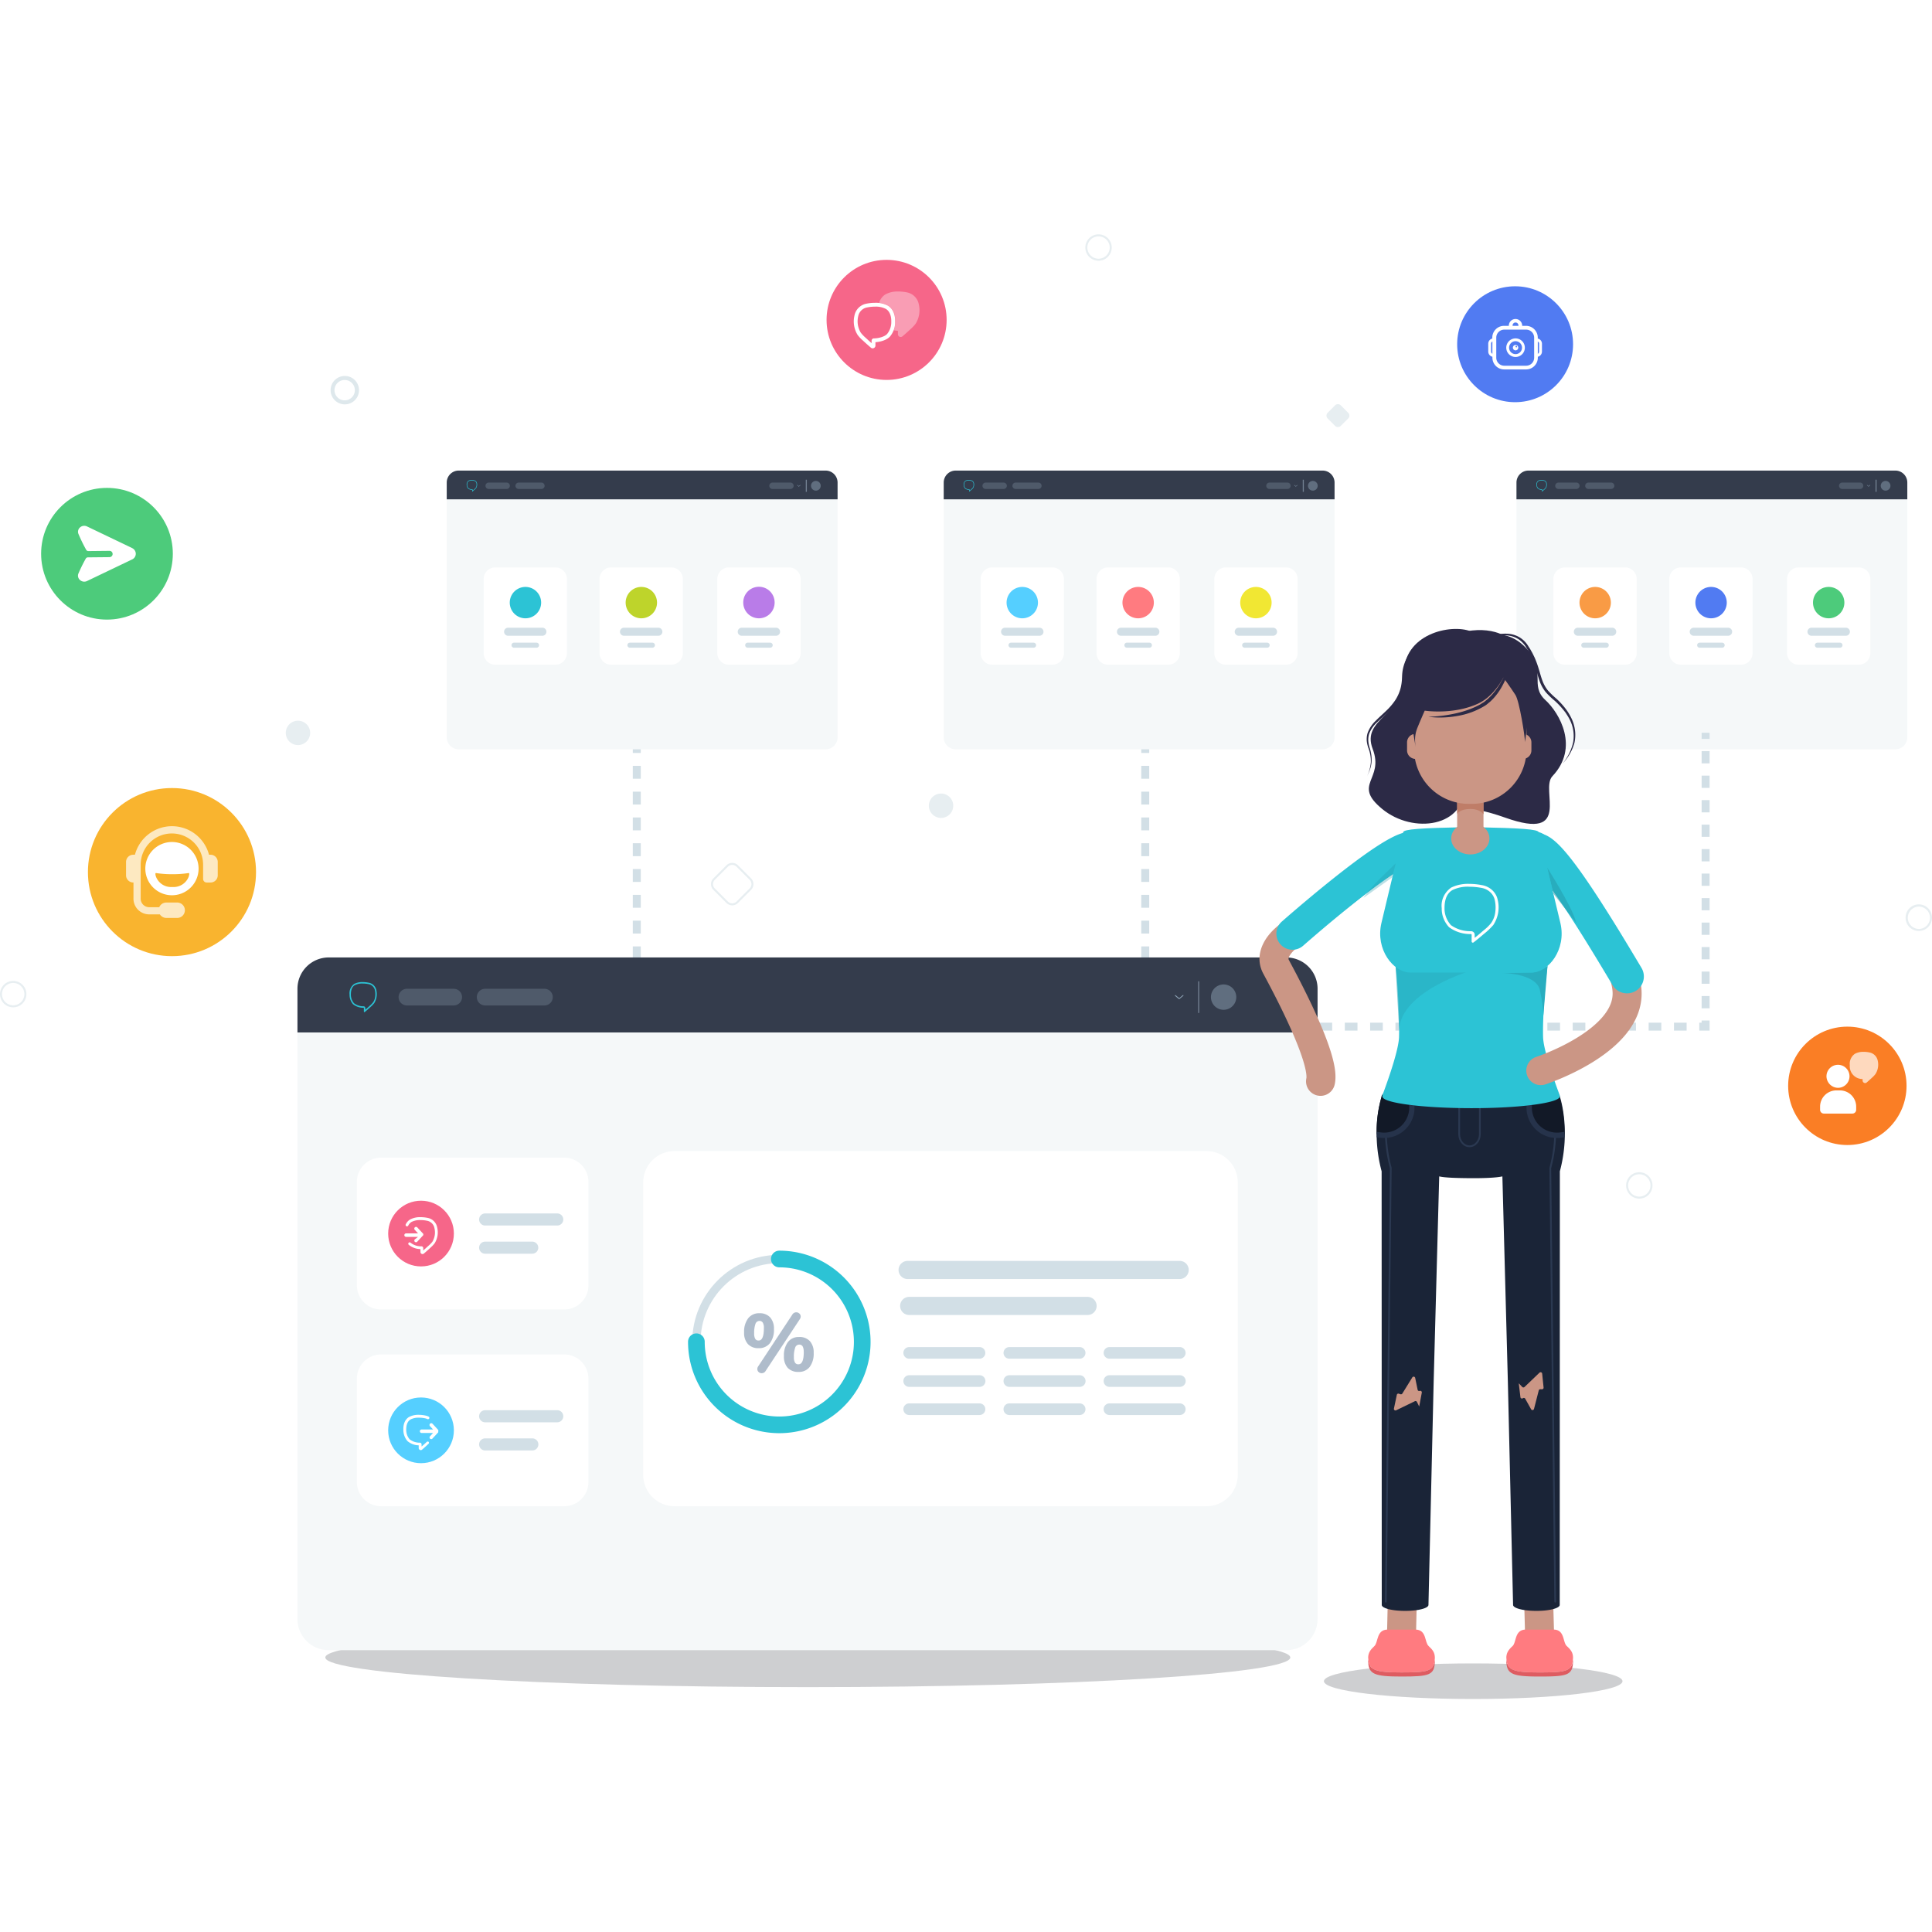 <svg width="1080" height="1080" fill="none" xmlns="http://www.w3.org/2000/svg"><g filter="url(#organizations__a)"><path d="M1059.52 262.803H854.397c-3.69 0-6.681 2.978-6.681 6.653v133.741c0 3.674 2.991 6.653 6.681 6.653h205.123c3.69 0 6.68-2.979 6.68-6.653V269.456c0-3.675-2.99-6.653-6.68-6.653Z" fill="#F5F8F9"/></g><path fill-rule="evenodd" clip-rule="evenodd" d="M1066.2 279.117H847.716v-9.36a6.703 6.703 0 0 1 6.699-6.703H1059.5c1.78 0 3.48.706 4.74 1.963a6.691 6.691 0 0 1 1.96 4.74v9.36Z" fill="#343C4C"/><path d="M861.708 268.644c.4.001.798.041 1.19.118a1.707 1.707 0 0 1 1.421 1.369c.087.436.101.883.041 1.323a2.68 2.68 0 0 1-.441 1.195 4.86 4.86 0 0 1-.749.775l-.169.154c-.247.236-.513.461-.749.666v-.348a.38.38 0 0 0-.38-.38 3.235 3.235 0 0 1-2.051-.662 2.824 2.824 0 0 1-.662-1.872c0-.543.077-1.538.831-1.984a3.384 3.384 0 0 1 1.718-.354Zm0-.313a3.714 3.714 0 0 0-1.857.4 2.469 2.469 0 0 0-.979 2.262 3.073 3.073 0 0 0 .749 2.082 3.49 3.49 0 0 0 2.251.754.067.067 0 0 1 .067.067v.748a.129.129 0 0 0 .128.129.12.12 0 0 0 .072-.031 26.6 26.6 0 0 0 1.062-.928c.351-.296.674-.624.964-.98a3.707 3.707 0 0 0 .446-2.759 2.01 2.01 0 0 0-1.662-1.616 6.086 6.086 0 0 0-1.241-.128Z" fill="#2CC3D5"/><path opacity=".5" fill-rule="evenodd" clip-rule="evenodd" d="M1054.06 274.268a2.722 2.722 0 0 0 2.51-1.674c.2-.496.26-1.042.15-1.568a2.67 2.67 0 0 0-.74-1.389 2.722 2.722 0 0 0-2.96-.588 2.68 2.68 0 0 0-1.21.999 2.7 2.7 0 0 0-.46 1.507 2.704 2.704 0 0 0 2.71 2.713Z" fill="#8CA0B3"/><path fill-rule="evenodd" clip-rule="evenodd" d="M1048.43 274.945v-6.78h.59v6.78h-.59Z" fill="#738192"/><path d="M1044.57 271.986a.178.178 0 0 1-.12-.041l-.77-.651a.183.183 0 0 1-.03-.027c0-.011-.01-.023 0-.035-.01-.01-.01-.022-.01-.033 0-.012 0-.023.01-.034.01-.019.03-.032.06-.036a.088.088 0 0 1 .06 0l.78.652.77-.652h.07a.087.087 0 0 1 .04 0h.03v.113c-.01.011-.01.02-.02.026l-.77.651a.236.236 0 0 1-.13.041l.03.026Z" fill="#8CA0B3"/><path opacity=".3" fill-rule="evenodd" clip-rule="evenodd" d="M869.378 271.555c0-.984.798-1.782 1.782-1.782h10.058a1.781 1.781 0 0 1 0 3.564H871.16a1.782 1.782 0 0 1-1.782-1.782Zm158.652 0c0-.984.79-1.782 1.78-1.782h10.06a1.783 1.783 0 0 1 0 3.564h-10.06c-.99 0-1.78-.798-1.78-1.782Zm-141.896 0c0-.984.797-1.782 1.781-1.782h12.735a1.782 1.782 0 0 1 0 3.564h-12.735a1.781 1.781 0 0 1-1.781-1.782Z" fill="#8CA0B3"/><path d="M998.979 323.682v41.403a6.494 6.494 0 0 0 6.491 6.492h33.57c3.59 0 6.5-2.906 6.5-6.492v-41.403a6.496 6.496 0 0 0-6.5-6.493h-33.57a6.495 6.495 0 0 0-6.491 6.493Z" fill="#fff"/><path d="M1022.24 345.635c4.85 0 8.77-3.926 8.77-8.768a8.765 8.765 0 0 0-8.77-8.768c-4.84 0-8.76 3.926-8.76 8.768 0 4.842 3.92 8.768 8.76 8.768Z" fill="#4DCB7B"/><path fill-rule="evenodd" clip-rule="evenodd" d="M1010.39 353.144a2.254 2.254 0 0 1 2.26-2.251h19.2c1.25 0 2.26 1.008 2.26 2.251a2.255 2.255 0 0 1-2.26 2.252h-19.2a2.255 2.255 0 0 1-2.26-2.252Zm4.15 7.523c0-.777.63-1.407 1.41-1.407h12.58a1.408 1.408 0 1 1 0 2.815h-12.58c-.78 0-1.41-.63-1.41-1.408Z" fill="#D2DFE6"/><path d="M933.143 323.682v41.403a6.492 6.492 0 0 0 6.492 6.492h33.573a6.492 6.492 0 0 0 6.492-6.492v-41.403a6.493 6.493 0 0 0-6.492-6.493h-33.573a6.493 6.493 0 0 0-6.492 6.493Z" fill="#fff"/><path d="M956.408 345.635a8.769 8.769 0 1 0-.001-17.537 8.769 8.769 0 0 0 .001 17.537Z" fill="#517BF2"/><path fill-rule="evenodd" clip-rule="evenodd" d="M944.559 353.144a2.251 2.251 0 0 1 2.251-2.251h19.209a2.251 2.251 0 1 1 0 4.503H946.81a2.251 2.251 0 0 1-2.251-2.252Zm4.15 7.523c0-.777.63-1.407 1.407-1.407h12.583a1.407 1.407 0 0 1 0 2.815h-12.583c-.777 0-1.407-.63-1.407-1.408Z" fill="#D2DFE6"/><path d="M868.361 323.682v41.403a6.492 6.492 0 0 0 6.492 6.492h33.573a6.492 6.492 0 0 0 6.492-6.492v-41.403a6.493 6.493 0 0 0-6.492-6.493h-33.573a6.493 6.493 0 0 0-6.492 6.493Z" fill="#fff"/><path d="M891.626 345.635a8.769 8.769 0 1 0-.001-17.537 8.769 8.769 0 0 0 .001 17.537Z" fill="#F99B45"/><path fill-rule="evenodd" clip-rule="evenodd" d="M879.777 353.144a2.251 2.251 0 0 1 2.251-2.251h19.209a2.251 2.251 0 1 1 0 4.503h-19.209a2.251 2.251 0 0 1-2.251-2.252Zm4.15 7.523c0-.777.63-1.407 1.407-1.407h12.583a1.407 1.407 0 0 1 0 2.815h-12.583c-.777 0-1.407-.63-1.407-1.408Zm71.747 48.955v3.422h-4.455v-3.422h4.455Zm0 10.267v6.845h-4.455v-6.845h4.455Zm0 13.69v6.845h-4.455v-6.845h4.455Zm0 13.689v6.845h-4.455v-6.845h4.455Zm0 13.69v6.845h-4.455v-6.845h4.455Zm0 13.69v6.844h-4.455v-6.844h4.455Zm0 13.689v6.845h-4.455v-6.845h4.455Zm0 13.69v6.844h-4.455v-6.844h4.455Zm0 13.689v6.845h-4.455v-6.845h4.455Zm0 13.69v6.845h-4.455v-6.845h4.455Zm0 13.689v6.845h-4.455v-6.845h4.455Zm0 13.69v6.845h-4.455v-6.845h4.455Zm0 13.69v5.649h-5.766v-4.454h1.311v-1.195h4.455Zm-225.143 5.649h-3.538v-4.454h3.538v4.454Zm14.154 0h-7.077v-4.454h7.077v4.454Zm14.153 0h-7.077v-4.454h7.077v4.454Zm14.153 0h-7.076v-4.454h7.076v4.454Zm14.154 0h-7.077v-4.454h7.077v4.454Zm14.153 0h-7.077v-4.454h7.077v4.454Zm14.153 0h-7.076v-4.454h7.076v4.454Zm14.154 0h-7.077v-4.454h7.077v4.454Zm14.153 0h-7.077v-4.454h7.077v4.454Zm14.154 0h-7.077v-4.454h7.077v4.454Zm14.153 0h-7.077v-4.454h7.077v4.454Zm14.153 0h-7.076v-4.454h7.076v4.454Zm14.154 0h-7.077v-4.454h7.077v4.454Zm14.153 0h-7.077v-4.454h7.077v4.454Zm14.153 0h-7.076v-4.454h7.076v4.454Zm14.154 0h-7.077v-4.454h7.077v4.454ZM637.97 406.481v-3.606h4.455v3.606h-4.455Zm0 14.422v-7.211h4.455v7.211h-4.455Zm0 14.421v-7.211h4.455v7.211h-4.455Zm0 14.422v-7.211h4.455v7.211h-4.455Zm0 14.422v-7.211h4.455v7.211h-4.455Zm0 14.422v-7.211h4.455v7.211h-4.455Zm0 14.421V485.8h4.455v7.211h-4.455Zm0 14.422v-7.211h4.455v7.211h-4.455Zm0 14.422v-7.211h4.455v7.211h-4.455Zm0 14.422v-7.211h4.455v7.211h-4.455Zm0 14.421v-7.211h4.455v7.211h-4.455Zm0 10.817v-3.606h4.455v3.606h-4.455ZM353.74 406.481v-3.606h4.454v3.606h-4.454Zm0 14.422v-7.211h4.454v7.211h-4.454Zm0 14.421v-7.211h4.454v7.211h-4.454Zm0 14.422v-7.211h4.454v7.211h-4.454Zm0 14.422v-7.211h4.454v7.211h-4.454Zm0 14.422v-7.211h4.454v7.211h-4.454Zm0 14.421V485.8h4.454v7.211h-4.454Zm0 14.422v-7.211h4.454v7.211h-4.454Zm0 14.422v-7.211h4.454v7.211h-4.454Zm0 14.422v-7.211h4.454v7.211h-4.454Zm0 14.421v-7.211h4.454v7.211h-4.454Zm0 10.817v-3.606h4.454v3.606h-4.454Z" fill="#D2DFE6"/><path d="M846.96 224.826c17.891 0 32.394-14.503 32.394-32.394s-14.503-32.395-32.394-32.395-32.395 14.504-32.395 32.395c0 17.891 14.504 32.394 32.395 32.394Z" fill="#517BF2"/><path d="M59.8 346.359c20.33 0 36.812-16.481 36.812-36.812 0-20.331-16.482-36.812-36.812-36.812-20.331 0-36.812 16.481-36.812 36.812 0 20.331 16.48 36.812 36.812 36.812Z" fill="#4DCB7B"/><path d="M166.567 416.502a6.813 6.813 0 1 0 .001-13.627 6.813 6.813 0 0 0-.001 13.627Zm359.486 40.721a6.813 6.813 0 1 0-.001-13.627 6.813 6.813 0 0 0 .001 13.627Z" fill="#E7EEF1"/><path fill-rule="evenodd" clip-rule="evenodd" d="M192.75 212.418a5.688 5.688 0 1 0 .001 11.375 5.688 5.688 0 0 0-.001-11.375Zm-7.939 5.688a7.94 7.94 0 1 1 7.939 7.94 7.94 7.94 0 0 1-7.939-7.94Z" fill="#DEE8EC"/><path fill-rule="evenodd" clip-rule="evenodd" d="M916.38 656.41a6.251 6.251 0 1 0 0 12.503 6.251 6.251 0 0 0 0-12.503Zm-7.377 6.251a7.377 7.377 0 1 1 14.755 0 7.377 7.377 0 0 1-14.755 0ZM614.087 132.126a6.25 6.25 0 0 0-6.25 6.25 6.25 6.25 0 1 0 6.25-6.25Zm-7.376 6.25a7.376 7.376 0 1 1 14.752 0 7.376 7.376 0 0 1-14.752 0Zm465.909 368.417a6.252 6.252 0 0 0 0 12.502c3.46 0 6.25-2.799 6.25-6.251a6.245 6.245 0 0 0-6.25-6.251Zm-7.37 6.251a7.376 7.376 0 1 1 14.75 0c0 4.074-3.3 7.376-7.38 7.376a7.373 7.373 0 0 1-7.37-7.376Zm-653.518-28.55a3.413 3.413 0 0 0-4.827 0l-7.326 7.326a3.412 3.412 0 0 0 0 4.826l7.326 7.326a3.413 3.413 0 0 0 4.827 0l7.326-7.326a3.412 3.412 0 0 0 0-4.826l-7.326-7.326Zm-5.623-.797a4.54 4.54 0 0 1 6.419 0l7.326 7.327a4.539 4.539 0 0 1 0 6.418l-7.326 7.327a4.54 4.54 0 0 1-6.419 0l-7.326-7.327a4.537 4.537 0 0 1 0-6.418l7.326-7.327Z" fill="#E7EEF1"/><path d="m753.657 230.745-4.155-4.156a2.25 2.25 0 0 0-3.181 0l-4.155 4.156a2.249 2.249 0 0 0 0 3.18l4.155 4.155a2.248 2.248 0 0 0 3.181 0l4.155-4.155a2.249 2.249 0 0 0 0-3.18Z" fill="#E7EEF1"/><path d="M495.613 212.385c18.534 0 33.559-15.025 33.559-33.559s-15.025-33.559-33.559-33.559-33.559 15.025-33.559 33.559 15.025 33.559 33.559 33.559Z" fill="#F66689"/><path d="M487.83 194.715h-.155a1.637 1.637 0 0 1-.825-.347c-1.076-.933-2.475-2.14-3.838-3.407l-.598-.55a19.947 19.947 0 0 1-3.001-3.18 14.347 14.347 0 0 1-1.769-10.82 8.367 8.367 0 0 1 6.791-6.671 23.951 23.951 0 0 1 4.71-.467 14.356 14.356 0 0 1 7.233 1.614c2.714 1.674 4.137 4.914 4.005 9.122a12.443 12.443 0 0 1-2.989 8.238c-1.841 1.901-5.272 2.869-8.01 3.036v1.877a1.552 1.552 0 0 1-1.554 1.555Zm-2.905-22.895a6.182 6.182 0 0 0-5.177 4.961 12.194 12.194 0 0 0 1.423 9.17 19.185 19.185 0 0 0 2.69 2.834l.61.55c.944.884 1.912 1.733 2.761 2.486v-1.362a1.298 1.298 0 0 1 1.315-1.304c2.391 0 5.799-.848 7.293-2.391a10.349 10.349 0 0 0 2.391-6.826c.06-1.973-.239-5.536-2.989-7.233a12.141 12.141 0 0 0-6.097-1.292 22.238 22.238 0 0 0-4.268.419l.048-.012Z" fill="#fff"/><g opacity=".6" fill="#fff"><path opacity=".6" d="M497.778 183.094v.084c.283-1.058.44-2.146.466-3.24a13.532 13.532 0 0 1-.466 3.156Zm-5.776-11.477.922.179a11.721 11.721 0 0 0-.958-.179h.036Zm5.406 3.599Zm.835 4.327Zm-3.753-7.257c-.18-.072-.347-.143-.539-.203.144.06.312.131.539.203Z"/><path opacity=".6" d="M513.618 170.098a8.372 8.372 0 0 0-6.791-6.683 23.867 23.867 0 0 0-4.71-.466 14.347 14.347 0 0 0-7.173 1.614 8.189 8.189 0 0 0-3.503 4.782c1.764.125 3.479.639 5.021 1.507 2.714 1.673 4.137 4.913 4.005 9.122a15.834 15.834 0 0 1-.825 4.65c.757.156 1.524.26 2.296.311v1.889a1.554 1.554 0 0 0 1.542 1.554h.143c.315-.037.613-.161.861-.358 1.064-.921 2.463-2.128 3.826-3.396l.586-.55a20.397 20.397 0 0 0 3.001-3.18 14.345 14.345 0 0 0 1.721-10.796Zm-19.917 1.901-.682-.203.682.203Zm1.542.694-.611-.323.611.323Z"/></g><path d="M74.029 306.441 48.595 294.26a3.53 3.53 0 0 0-3.882.589 3.198 3.198 0 0 0-.923 3.467 87.244 87.244 0 0 0 4.364 8.982 1.335 1.335 0 0 0 1.258.75l11.78-.121a1.713 1.713 0 0 1 1.606 1.017 1.772 1.772 0 0 1-.116 1.685 1.776 1.776 0 0 1-1.477.819l-12.047.12a1.34 1.34 0 0 0-1.232.736 89.352 89.352 0 0 0-4.136 8.407 3.185 3.185 0 0 0 .91 3.507 3.534 3.534 0 0 0 3.895.602l25.354-12.141a3.462 3.462 0 0 0 1.953-3.119 3.467 3.467 0 0 0-1.953-3.119h.08Z" fill="#fff"/><path d="M96.135 534.496c25.949 0 46.986-21.037 46.986-46.986 0-25.949-21.037-46.985-46.986-46.985-25.95 0-46.985 21.036-46.985 46.985 0 25.949 21.036 46.986 46.985 46.986Z" fill="#F9B42F"/><path opacity=".7" d="M117.741 477.805h-.897a21.415 21.415 0 0 0-33.778-11.501 21.415 21.415 0 0 0-7.638 11.501h-.95a4.016 4.016 0 0 0-4.017 4.016v7.482a4.017 4.017 0 0 0 4.016 4.016h.134v8.782a8.785 8.785 0 0 0 5.537 8.419 8.778 8.778 0 0 0 3.499.616h5.716a4.31 4.31 0 0 0 3.614 1.995h5.836a4.31 4.31 0 1 0 0-8.608h-5.782a4.301 4.301 0 0 0-4.016 2.611H83.66a4.797 4.797 0 0 1-4.708-3.07 4.796 4.796 0 0 1-.312-1.963V483.36a17.447 17.447 0 0 1 29.787-12.338 17.445 17.445 0 0 1 5.111 12.338v7.965a2.01 2.01 0 0 0 2.008 2.008h2.155a4.014 4.014 0 0 0 4.016-4.016v-7.483a4.012 4.012 0 0 0-3.976-4.029Z" fill="#fff"/><path d="M96.135 470.683a14.89 14.89 0 0 0-13.762 9.18 14.887 14.887 0 0 0 10.84 20.304 14.883 14.883 0 0 0 17.795-14.598 14.903 14.903 0 0 0-14.873-14.886Zm9.37 19.357a9.043 9.043 0 0 1-3.514 4.353 9.04 9.04 0 0 1-5.401 1.456h-.509a9.02 9.02 0 0 1-8.902-5.809c-.428-1.339-.388-2.008 0-2.008 2.978.447 5.985.667 8.996.656h.334a59.146 59.146 0 0 0 8.996-.656c.361 0 .401.642-.014 2.008h.014Z" fill="#fff"/><g opacity=".2" filter="url(#organizations__b)"><path d="M721.286 926.537c0 9.157-120.757 16.581-269.718 16.581-148.962 0-269.719-7.424-269.719-16.581s120.757-16.581 269.719-16.581c148.961 0 269.718 7.424 269.718 16.581Z" fill="#0A0F1A"/></g><g opacity=".2" filter="url(#organizations__c)"><path d="M906.994 939.802c0 5.494-37.365 9.949-83.458 9.949-46.092 0-83.458-4.455-83.458-9.949 0-5.495 37.366-9.949 83.458-9.949 46.093 0 83.458 4.454 83.458 9.949Z" fill="#0A0F1A"/></g><path d="M719.065 535.859h-535.34c-9.648 0-17.469 7.821-17.469 17.469v351.668c0 9.648 7.821 17.469 17.469 17.469h535.34c9.647 0 17.469-7.821 17.469-17.469V553.328c0-9.648-7.822-17.469-17.469-17.469Z" fill="#F5F8F9"/><path fill-rule="evenodd" clip-rule="evenodd" d="M736.532 577.142h-570.25v-24.429a17.497 17.497 0 0 1 17.482-17.496h535.273a17.495 17.495 0 0 1 17.495 17.496v24.429Z" fill="#343C4C"/><path d="M202.802 549.807c1.042.004 2.082.107 3.105.308a4.461 4.461 0 0 1 3.708 3.574c.229 1.138.265 2.305.107 3.454a6.959 6.959 0 0 1-1.151 3.119 12.54 12.54 0 0 1-1.954 2.021l-.442.402c-.642.616-1.338 1.205-1.954 1.74v-.91a.995.995 0 0 0-.29-.701.995.995 0 0 0-.701-.29 8.443 8.443 0 0 1-5.354-1.727 7.374 7.374 0 0 1-1.727-4.885c0-1.419.201-4.016 2.168-5.181a8.86 8.86 0 0 1 4.485-.924Zm0-.816a9.704 9.704 0 0 0-4.846 1.044 6.438 6.438 0 0 0-2.557 5.903 8.03 8.03 0 0 0 1.955 5.435 9.119 9.119 0 0 0 5.876 1.968c.046 0 .091.018.123.051a.172.172 0 0 1 .051.123v1.954a.334.334 0 0 0 .335.335.297.297 0 0 0 .187-.08 67.537 67.537 0 0 0 2.771-2.423 18.947 18.947 0 0 0 2.517-2.557 9.678 9.678 0 0 0 1.164-7.202 5.248 5.248 0 0 0-4.337-4.216 16.02 16.02 0 0 0-3.239-.335Z" fill="#2CC3D5"/><path opacity=".5" fill-rule="evenodd" clip-rule="evenodd" d="M684.003 564.479a7.082 7.082 0 1 0-5.888-11.016 7.084 7.084 0 0 0 5.888 11.016Z" fill="#8CA0B3"/><path fill-rule="evenodd" clip-rule="evenodd" d="M669.773 566.246v-17.697h.588v17.697h-.588Z" fill="#738192"/><path d="M659.224 558.522a.554.554 0 0 1-.321-.107l-2.008-1.7a.187.187 0 0 1-.08-.161.202.202 0 0 1 0-.174.257.257 0 0 1 .16-.094.273.273 0 0 1 .174 0l2.022 1.7 2.021-1.7h.187a.151.151 0 0 1 .094 0h.08a.187.187 0 0 1 0 .094.213.213 0 0 1 0 .094.164.164 0 0 1 0 .107.164.164 0 0 1-.066.067l-2.008 1.7a.58.58 0 0 1-.322.107l.067.067Z" fill="#8CA0B3"/><path opacity=".3" fill-rule="evenodd" clip-rule="evenodd" d="M222.811 557.397a4.66 4.66 0 0 1 4.66-4.659h26.25a4.66 4.66 0 0 1 0 9.318h-26.25a4.66 4.66 0 0 1-4.66-4.659Zm43.733 0a4.66 4.66 0 0 1 4.659-4.659h33.238a4.66 4.66 0 0 1 0 9.318h-33.238a4.66 4.66 0 0 1-4.659-4.659Z" fill="#8CA0B3"/><path d="M674.422 643.444H377.048c-9.662 0-17.495 7.833-17.495 17.496v163.552c0 9.662 7.833 17.495 17.495 17.495h297.374c9.663 0 17.496-7.833 17.496-17.495V660.94c0-9.663-7.833-17.496-17.496-17.496Z" fill="#fff"/><path fill-rule="evenodd" clip-rule="evenodd" d="M435.652 706.114c-24.317 0-44.031 19.713-44.031 44.031 0 24.317 19.714 44.031 44.031 44.031 24.318 0 44.032-19.714 44.032-44.031 0-24.318-19.714-44.031-44.032-44.031Zm-48.681 44.031c0-26.886 21.795-48.682 48.681-48.682 26.886 0 48.682 21.796 48.682 48.682 0 26.886-21.796 48.681-48.682 48.681-26.886 0-48.681-21.795-48.681-48.681Z" fill="#D2DFE6"/><path fill-rule="evenodd" clip-rule="evenodd" d="M430.993 703.787a4.66 4.66 0 0 1 4.661-4.658 51.023 51.023 0 0 1 47.122 31.503 51.015 51.015 0 1 1-98.152 19.513 4.66 4.66 0 1 1 9.318 0 41.697 41.697 0 1 0 41.709-41.697 4.66 4.66 0 0 1-4.658-4.661Z" fill="#2CC3D5"/><path opacity=".5" d="M418.089 751.349a9.26 9.26 0 0 1-2.128-6.546 12.341 12.341 0 0 1 2.262-7.844 7.562 7.562 0 0 1 6.265-2.851 7.79 7.79 0 0 1 3.262.497 7.794 7.794 0 0 1 2.762 1.805 9.372 9.372 0 0 1 2.128 6.573c.178 2.8-.617 5.576-2.249 7.858a7.595 7.595 0 0 1-6.265 2.797 7.817 7.817 0 0 1-6.037-2.289Zm8.929-8.995a5.642 5.642 0 0 0-.616-2.999 2.114 2.114 0 0 0-1.914-.95 2.358 2.358 0 0 0-2.209 1.753 14.809 14.809 0 0 0-.696 5.221 5.984 5.984 0 0 0 .589 3.025 2.047 2.047 0 0 0 1.901.951c1.968.04 2.945-2.316 2.945-7.001ZM425.8 767.64a2.417 2.417 0 0 1-1.727-.682 2.171 2.171 0 0 1-.536-.74 2.166 2.166 0 0 1-.187-.894 2.674 2.674 0 0 1 .495-1.539l19.035-28.861a2.578 2.578 0 0 1 2.222-1.338 2.502 2.502 0 0 1 1.741.683 2.157 2.157 0 0 1 .749 1.633 2.78 2.78 0 0 1-.495 1.539l-19.075 28.874a2.584 2.584 0 0 1-2.222 1.325Zm14.524-3.012a9.368 9.368 0 0 1-2.102-6.599 12.35 12.35 0 0 1 2.235-7.818 7.517 7.517 0 0 1 6.238-2.824 7.785 7.785 0 0 1 6.024 2.302 9.373 9.373 0 0 1 2.129 6.573 12.273 12.273 0 0 1-2.222 7.858 7.511 7.511 0 0 1-6.252 2.784 7.855 7.855 0 0 1-6.05-2.276Zm8.955-8.995a5.91 5.91 0 0 0-.616-3.025 2.107 2.107 0 0 0-1.927-.964 2.368 2.368 0 0 0-2.249 1.767 14.956 14.956 0 0 0-.696 5.247 5.698 5.698 0 0 0 .615 3.039 2.086 2.086 0 0 0 1.928.95c2.021 0 2.985-2.342 2.985-7.014h-.04Z" fill="#607B99"/><path fill-rule="evenodd" clip-rule="evenodd" d="M502.295 709.92a5.068 5.068 0 0 1 5.067-5.067h152.2a5.068 5.068 0 0 1 0 10.133h-152.2a5.067 5.067 0 0 1-5.067-5.066Zm.884 20.106a5.066 5.066 0 0 1 5.066-5.066h99.714a5.066 5.066 0 1 1 0 10.132h-99.714a5.066 5.066 0 0 1-5.066-5.066Zm1.816 26.25a3.252 3.252 0 0 1 3.252-3.252h39.355a3.252 3.252 0 0 1 0 6.503h-39.355a3.252 3.252 0 0 1-3.252-3.251Zm0 15.742a3.252 3.252 0 0 1 3.252-3.252h39.355a3.252 3.252 0 0 1 0 6.504h-39.355a3.252 3.252 0 0 1-3.252-3.252Zm0 15.742a3.252 3.252 0 0 1 3.252-3.252h39.355a3.252 3.252 0 0 1 0 6.503h-39.355a3.251 3.251 0 0 1-3.252-3.251Zm55.982-31.484a3.252 3.252 0 0 1 3.252-3.252h39.355a3.252 3.252 0 0 1 0 6.503h-39.355a3.252 3.252 0 0 1-3.252-3.251Zm0 15.742a3.252 3.252 0 0 1 3.252-3.252h39.355a3.252 3.252 0 0 1 0 6.504h-39.355a3.252 3.252 0 0 1-3.252-3.252Zm0 15.742a3.252 3.252 0 0 1 3.252-3.252h39.355a3.252 3.252 0 0 1 0 6.503h-39.355a3.251 3.251 0 0 1-3.252-3.251Zm55.967-31.484a3.252 3.252 0 0 1 3.252-3.252h39.368a3.252 3.252 0 0 1 0 6.503h-39.368a3.252 3.252 0 0 1-3.252-3.251Zm0 15.742a3.252 3.252 0 0 1 3.252-3.252h39.368a3.252 3.252 0 0 1 0 6.504h-39.368a3.252 3.252 0 0 1-3.252-3.252Zm0 15.742a3.252 3.252 0 0 1 3.252-3.252h39.368a3.252 3.252 0 0 1 0 6.503h-39.368a3.251 3.251 0 0 1-3.252-3.251Z" fill="#D2DFE6"/><path d="M315.418 757.146H213.014c-7.467 0-13.52 6.053-13.52 13.52v57.802c0 7.466 6.053 13.52 13.52 13.52h102.404c7.467 0 13.52-6.054 13.52-13.52v-57.802c0-7.467-6.053-13.52-13.52-13.52Z" fill="#fff"/><path d="M235.356 817.932c10.143 0 18.366-8.223 18.366-18.366 0-10.143-8.223-18.366-18.366-18.366-10.143 0-18.366 8.223-18.366 18.366 0 10.143 8.223 18.366 18.366 18.366Z" fill="#55CFFF"/><path fill-rule="evenodd" clip-rule="evenodd" d="M267.826 791.695a3.377 3.377 0 0 1 3.377-3.377h40.239a3.378 3.378 0 1 1 0 6.755h-40.239a3.377 3.377 0 0 1-3.377-3.378Zm0 15.743a3.377 3.377 0 0 1 3.377-3.378h26.371a3.377 3.377 0 0 1 0 6.755h-26.371a3.377 3.377 0 0 1-3.377-3.377Z" fill="#D2DFE6"/><path d="m238.567 806.019-.174.16-.468.442a81.465 81.465 0 0 1-2.263 2.008v-1.205a.963.963 0 0 0-.963-.963 8.977 8.977 0 0 1-5.73-1.901 8.117 8.117 0 0 1-1.887-5.355c0-1.553.201-4.35 2.369-5.689a9.473 9.473 0 0 1 4.779-1.017 16.798 16.798 0 0 1 3.347.334c.464.094.914.247 1.338.456a.808.808 0 0 0 1.044-.375.777.777 0 0 0-.374-1.031 7.006 7.006 0 0 0-1.714-.576 18.072 18.072 0 0 0-3.694-.415 11.144 11.144 0 0 0-5.596 1.245c-2.101 1.339-3.199 3.802-3.105 7.068a9.623 9.623 0 0 0 2.315 6.385 10.05 10.05 0 0 0 6.265 2.356v1.526a1.152 1.152 0 0 0 1.151 1.152h.094c.238-.015.465-.109.643-.268.83-.71 1.927-1.66 2.985-2.677l.468-.442.174-.147a.789.789 0 0 0 0-1.111.775.775 0 0 0-1.004.04Z" fill="#fff"/><path d="M245.02 800.008v-.067a.18.18 0 0 0 0-.08v-.388a.18.18 0 0 0 0-.08l-3.213-3.481a.976.976 0 1 0-1.419 1.339l1.7 1.847h-6.291a.989.989 0 0 0-.764.24.987.987 0 0 0-.328.731.989.989 0 0 0 .328.73.989.989 0 0 0 .764.24h6.291l-1.7 1.847a.967.967 0 0 0 0 1.339c.181.161.414.251.656.254a.918.918 0 0 0 .71-.321l3.212-3.467.054-.683Zm70.398-152.857H213.014c-7.467 0-13.52 6.054-13.52 13.52v57.802c0 7.467 6.053 13.52 13.52 13.52h102.404c7.467 0 13.52-6.053 13.52-13.52v-57.802c0-7.466-6.053-13.52-13.52-13.52Z" fill="#fff"/><path d="M235.356 707.938c10.143 0 18.366-8.223 18.366-18.366 0-10.143-8.223-18.366-18.366-18.366-10.143 0-18.366 8.223-18.366 18.366 0 10.143 8.223 18.366 18.366 18.366Z" fill="#F66689"/><path fill-rule="evenodd" clip-rule="evenodd" d="M267.826 681.701a3.377 3.377 0 0 1 3.377-3.377h40.239a3.378 3.378 0 1 1 0 6.755h-40.239a3.377 3.377 0 0 1-3.377-3.378Zm0 15.756a3.377 3.377 0 0 1 3.377-3.378h26.371a3.378 3.378 0 0 1 0 6.755h-26.371a3.377 3.377 0 0 1-3.377-3.377Z" fill="#D2DFE6"/><path d="M244.391 686.132a6.693 6.693 0 0 0-5.488-5.355 19.803 19.803 0 0 0-3.856-.374 11.793 11.793 0 0 0-5.876 1.338 6.343 6.343 0 0 0-2.356 2.678.78.78 0 1 0 1.405.682c.387-.82 1-1.512 1.767-1.994a10.017 10.017 0 0 1 5.06-1.071 17.545 17.545 0 0 1 3.534.348 5.13 5.13 0 0 1 4.284 4.19c.625 2.59.202 5.323-1.178 7.603a15.9 15.9 0 0 1-2.155 2.209l-.509.455c-.83.776-1.7 1.539-2.436 2.182v-1.339a.98.98 0 0 0-.977-.977 9.487 9.487 0 0 1-6.064-1.995.777.777 0 0 0-1.125 1.071 10.58 10.58 0 0 0 6.613 2.477v1.606a1.168 1.168 0 0 0 1.165 1.165h.093c.242-.026.471-.124.656-.281a97.015 97.015 0 0 0 3.146-2.785l.482-.455a16.585 16.585 0 0 0 2.449-2.583 11.683 11.683 0 0 0 1.366-8.795Z" fill="#fff"/><path d="M231.875 692.825a.99.99 0 0 0 0 1.339.965.965 0 0 0 .656.254.982.982 0 0 0 .723-.308l3.373-3.668v-.227a.185.185 0 0 0 0-.081.18.18 0 0 1 0-.08.127.127 0 0 1 0-.067.18.18 0 0 0 0-.08v-.147l-3.373-3.655a.982.982 0 0 0-1.433 1.339l1.874 2.034h-6.693a.983.983 0 0 0-.902.604.957.957 0 0 0-.075.374.979.979 0 0 0 .977.963h6.693l-1.82 1.406Z" fill="#fff"/><path d="M1032.68 640.078c18.27 0 33.09-14.815 33.09-33.09 0-18.276-14.82-33.091-33.09-33.091-18.28 0-33.092 14.815-33.092 33.091 0 18.275 14.812 33.09 33.092 33.09Z" fill="#FA7E25"/><path opacity=".7" d="M1049.69 593.009a5.891 5.891 0 0 0-1.64-3.109 5.85 5.85 0 0 0-3.14-1.6 15.337 15.337 0 0 0-3.16-.326 9.737 9.737 0 0 0-4.88 1.124 6.72 6.72 0 0 0-2.28 2.782 6.686 6.686 0 0 0-.54 3.556 7.081 7.081 0 0 0 1.86 5.457c.67.73 1.49 1.312 2.4 1.707.91.396 1.9.597 2.89.591v.799c0 .389.15.762.43 1.037.27.275.65.429 1.04.429.3-.034.59-.152.83-.342.73-.652 1.63-1.417 2.49-2.232l.39-.359a14.94 14.94 0 0 0 2.02-2.134 9.745 9.745 0 0 0 1.38-3.562 9.814 9.814 0 0 0-.09-3.818Z" fill="#fff"/><path d="M1027.53 608.095a6.403 6.403 0 0 0 3.55-1.124 6.464 6.464 0 0 0 2.34-2.905 6.45 6.45 0 0 0 .33-3.711 6.479 6.479 0 0 0-1.78-3.274 6.421 6.421 0 0 0-3.3-1.739 6.426 6.426 0 0 0-3.7.38 6.484 6.484 0 0 0-2.88 2.371 6.463 6.463 0 0 0-1.08 3.567 6.525 6.525 0 0 0 6.52 6.435Zm1.01 1.45h-2.02c-2.41 0-4.72.956-6.42 2.658a9.085 9.085 0 0 0-2.66 6.417v1.76c0 .562.23 1.1.63 1.498.39.397.93.62 1.49.62h15.94c.56 0 1.1-.223 1.49-.62.4-.398.63-.936.63-1.498v-1.76a9.127 9.127 0 0 0-2.67-6.412 9.075 9.075 0 0 0-6.41-2.663ZM859.623 189.259v-.535a6.575 6.575 0 0 0-6.559-6.573h-2.155v-.093a3.735 3.735 0 0 0-7.47 0v.093h-2.677a6.576 6.576 0 0 0-6.559 6.573v.535a2.963 2.963 0 0 0-2.263 2.852v4.417a2.976 2.976 0 0 0 2.33 2.891v.536a6.57 6.57 0 0 0 6.559 6.559h12.262a6.573 6.573 0 0 0 6.559-6.559v-.536a2.955 2.955 0 0 0 2.316-2.891v-4.417a2.959 2.959 0 0 0-2.343-2.852Zm-6.559 15.18h-12.182a4.469 4.469 0 0 1-4.457-4.457v-11.258a4.469 4.469 0 0 1 4.457-4.458h12.262a4.474 4.474 0 0 1 4.458 4.458v11.258a4.478 4.478 0 0 1-1.329 3.167 4.481 4.481 0 0 1-3.182 1.29h-.027Zm-7.51-22.381a1.633 1.633 0 1 1 3.253 0v.093h-3.239a.228.228 0 0 0 .013-.093h-.027Zm-12.047 14.497v-4.444a1.336 1.336 0 0 1 .749-1.219v6.854a1.338 1.338 0 0 1-.736-1.191h-.013Zm26.866 0a1.344 1.344 0 0 1-.737 1.218v-6.84a1.333 1.333 0 0 1 .737 1.204v4.418Z" fill="#fff"/><path d="M847.214 189.165a5.199 5.199 0 0 0-5.108 6.204 5.195 5.195 0 1 0 5.108-6.204Zm0 8.795a3.612 3.612 0 0 1-3.56-4.311 3.615 3.615 0 1 1 3.56 4.311Z" fill="#fff"/><path d="M847.214 192.833a1.512 1.512 0 1 0 0 3.024 1.512 1.512 0 0 0 0-3.024Zm.415 1.338a.43.43 0 0 1-.303-.731.43.43 0 0 1 .659.065.43.43 0 0 1 .072.238.422.422 0 0 1-.298.425.424.424 0 0 1-.184.017l.054-.014Z" fill="#fff"/><path fill-rule="evenodd" clip-rule="evenodd" d="M7.376 549.473a6.251 6.251 0 1 0 .001 12.502 6.251 6.251 0 0 0 0-12.502ZM0 555.724a7.377 7.377 0 1 1 14.754 0 7.377 7.377 0 0 1-14.754 0Z" fill="#E7EEF1"/><g filter="url(#organizations__d)"><path d="M461.533 262.803H256.407c-3.69 0-6.681 2.978-6.681 6.653v133.741c0 3.674 2.991 6.653 6.681 6.653h205.126c3.69 0 6.682-2.979 6.682-6.653V269.456c0-3.675-2.992-6.653-6.682-6.653Z" fill="#F5F8F9"/></g><path fill-rule="evenodd" clip-rule="evenodd" d="M468.213 279.117H249.726v-9.36a6.703 6.703 0 0 1 6.699-6.703H461.51a6.703 6.703 0 0 1 6.703 6.703v9.36Z" fill="#343C4C"/><path d="M263.718 268.644c.4.001.798.041 1.19.118a1.703 1.703 0 0 1 1.421 1.369c.088.436.101.883.041 1.323-.048.428-.2.838-.441 1.195-.22.286-.471.545-.749.775l-.169.154c-.246.236-.513.461-.749.666v-.348a.38.38 0 0 0-.379-.38 3.236 3.236 0 0 1-2.052-.662 2.824 2.824 0 0 1-.662-1.872c0-.543.077-1.538.831-1.984a3.387 3.387 0 0 1 1.718-.354Zm0-.313a3.71 3.71 0 0 0-1.856.4 2.471 2.471 0 0 0-.98 2.262c-.017.763.25 1.505.749 2.082a3.492 3.492 0 0 0 2.252.754.07.07 0 0 1 .047.019.07.07 0 0 1 .019.048v.748a.13.13 0 0 0 .128.129.118.118 0 0 0 .072-.031 26.6 26.6 0 0 0 1.062-.928c.352-.296.674-.624.964-.98a3.707 3.707 0 0 0 .446-2.759 2.014 2.014 0 0 0-1.661-1.616 6.103 6.103 0 0 0-1.242-.128Z" fill="#2CC3D5"/><path opacity=".5" fill-rule="evenodd" clip-rule="evenodd" d="M456.072 274.268a2.714 2.714 0 1 0 0-5.428 2.714 2.714 0 0 0 0 5.428Z" fill="#8CA0B3"/><path fill-rule="evenodd" clip-rule="evenodd" d="M450.438 274.945v-6.78h.588v6.78h-.588Z" fill="#738192"/><path d="M446.579 271.986a.207.207 0 0 1-.123-.041l-.77-.651a.067.067 0 0 1-.023-.027.085.085 0 0 1-.008-.035.075.075 0 0 1-.007-.033.08.08 0 0 1 .007-.034.104.104 0 0 1 .062-.036.11.11 0 0 1 .067 0l.774.652.775-.652h.071a.073.073 0 0 1 .036 0h.031a.073.073 0 0 1 0 .036.073.073 0 0 1 0 .036.072.072 0 0 1 0 .041.065.065 0 0 1-.026.026l-.769.651a.218.218 0 0 1-.123.041l.026.026Z" fill="#8CA0B3"/><path opacity=".3" fill-rule="evenodd" clip-rule="evenodd" d="M271.389 271.555c0-.984.797-1.782 1.781-1.782h10.058a1.782 1.782 0 0 1 0 3.564H273.17a1.781 1.781 0 0 1-1.781-1.782Zm158.648 0c0-.984.797-1.782 1.781-1.782h10.058a1.782 1.782 0 0 1 0 3.564h-10.058a1.781 1.781 0 0 1-1.781-1.782Zm-141.893 0c0-.984.798-1.782 1.782-1.782h12.735a1.781 1.781 0 0 1 0 3.564h-12.735a1.782 1.782 0 0 1-1.782-1.782Z" fill="#8CA0B3"/><path d="M400.987 323.682v41.403a6.492 6.492 0 0 0 6.493 6.492h33.572a6.491 6.491 0 0 0 6.492-6.492v-41.403a6.492 6.492 0 0 0-6.492-6.493H407.48a6.493 6.493 0 0 0-6.493 6.493Z" fill="#fff"/><path d="M424.253 345.635a8.768 8.768 0 0 0 8.767-8.768 8.768 8.768 0 1 0-17.535 0 8.768 8.768 0 0 0 8.768 8.768Z" fill="#B97CE8"/><path fill-rule="evenodd" clip-rule="evenodd" d="M412.403 353.144a2.251 2.251 0 0 1 2.252-2.251h19.209a2.252 2.252 0 0 1 0 4.503h-19.209a2.252 2.252 0 0 1-2.252-2.252Zm4.15 7.523c0-.777.63-1.407 1.408-1.407h12.583a1.407 1.407 0 0 1 0 2.815h-12.583c-.778 0-1.408-.63-1.408-1.408Z" fill="#D2DFE6"/><path d="M335.153 323.682v41.403a6.492 6.492 0 0 0 6.492 6.492h33.573a6.492 6.492 0 0 0 6.492-6.492v-41.403a6.493 6.493 0 0 0-6.492-6.493h-33.573a6.493 6.493 0 0 0-6.492 6.493Z" fill="#fff"/><path d="M358.418 345.635a8.769 8.769 0 1 0-.001-17.537 8.769 8.769 0 0 0 .001 17.537Z" fill="#BED42B"/><path fill-rule="evenodd" clip-rule="evenodd" d="M346.569 353.144a2.251 2.251 0 0 1 2.251-2.251h19.209a2.251 2.251 0 1 1 0 4.503H348.82a2.251 2.251 0 0 1-2.251-2.252Zm4.15 7.523c0-.777.63-1.407 1.407-1.407h12.583a1.407 1.407 0 0 1 0 2.815h-12.583c-.777 0-1.407-.63-1.407-1.408Z" fill="#D2DFE6"/><path d="M270.371 323.682v41.403a6.491 6.491 0 0 0 6.492 6.492h33.572a6.492 6.492 0 0 0 6.493-6.492v-41.403a6.493 6.493 0 0 0-6.493-6.493h-33.572a6.492 6.492 0 0 0-6.492 6.493Z" fill="#fff"/><path d="M293.636 345.635a8.769 8.769 0 1 0-.001-17.537 8.769 8.769 0 0 0 .001 17.537Z" fill="#2CC3D5"/><path fill-rule="evenodd" clip-rule="evenodd" d="M281.786 353.144a2.251 2.251 0 0 1 2.252-2.251h19.209a2.252 2.252 0 0 1 0 4.503h-19.209a2.252 2.252 0 0 1-2.252-2.252Zm4.15 7.523c0-.777.63-1.407 1.408-1.407h12.583a1.407 1.407 0 0 1 0 2.815h-12.583c-.778 0-1.408-.63-1.408-1.408Z" fill="#D2DFE6"/><g filter="url(#organizations__e)"><path d="M739.35 262.803H534.223c-3.69 0-6.681 2.978-6.681 6.653v133.741c0 3.674 2.991 6.653 6.681 6.653H739.35c3.69 0 6.681-2.979 6.681-6.653V269.456c0-3.675-2.991-6.653-6.681-6.653Z" fill="#F5F8F9"/></g><path fill-rule="evenodd" clip-rule="evenodd" d="M746.029 279.117H527.543v-9.36a6.702 6.702 0 0 1 6.698-6.703h205.085a6.703 6.703 0 0 1 6.703 6.703v9.36Z" fill="#343C4C"/><path d="M541.535 268.644a6.26 6.26 0 0 1 1.19.118 1.71 1.71 0 0 1 1.42 1.369c.088.436.102.883.041 1.323a2.657 2.657 0 0 1-.441 1.195c-.22.286-.471.545-.749.775l-.169.154c-.246.236-.513.461-.749.666v-.348a.38.38 0 0 0-.379-.38 3.236 3.236 0 0 1-2.052-.662 2.828 2.828 0 0 1-.661-1.872c0-.543.077-1.538.831-1.984a3.382 3.382 0 0 1 1.718-.354Zm0-.313a3.714 3.714 0 0 0-1.857.4 2.469 2.469 0 0 0-.98 2.262c-.017.763.25 1.505.749 2.082.64.507 1.436.773 2.252.754.018 0 .034.007.047.019.012.013.02.03.02.048v.748a.129.129 0 0 0 .128.129.12.12 0 0 0 .072-.031c.364-.298.712-.61 1.061-.928.352-.296.675-.624.964-.98a3.712 3.712 0 0 0 .447-2.759 2.014 2.014 0 0 0-1.662-1.616 6.086 6.086 0 0 0-1.241-.128Z" fill="#2CC3D5"/><path opacity=".5" fill-rule="evenodd" clip-rule="evenodd" d="M733.888 274.268a2.711 2.711 0 0 0 1.918-4.631 2.707 2.707 0 0 0-2.956-.588 2.71 2.71 0 0 0-1.675 2.506 2.713 2.713 0 0 0 2.713 2.713Z" fill="#8CA0B3"/><path fill-rule="evenodd" clip-rule="evenodd" d="M728.255 274.945v-6.78h.588v6.78h-.588Z" fill="#738192"/><path d="M724.395 271.986a.209.209 0 0 1-.123-.041l-.77-.651a.087.087 0 0 1-.023-.027.071.071 0 0 1-.007-.035.076.076 0 0 1-.008-.033.08.08 0 0 1 .008-.034.099.099 0 0 1 .061-.036.11.11 0 0 1 .067 0l.774.652.775-.652h.072a.073.073 0 0 1 .036 0h.03a.073.073 0 0 1 0 .036.073.073 0 0 1 0 .036.058.058 0 0 1 0 .041.057.057 0 0 1-.025.026l-.77.651a.218.218 0 0 1-.123.041l.026.026Z" fill="#8CA0B3"/><path opacity=".3" fill-rule="evenodd" clip-rule="evenodd" d="M549.205 271.555c0-.984.798-1.782 1.782-1.782h10.057a1.782 1.782 0 0 1 0 3.564h-10.057a1.782 1.782 0 0 1-1.782-1.782Zm158.648 0c0-.984.798-1.782 1.782-1.782h10.058a1.781 1.781 0 0 1 0 3.564h-10.058a1.782 1.782 0 0 1-1.782-1.782Zm-141.893 0c0-.984.798-1.782 1.782-1.782h12.735a1.781 1.781 0 0 1 0 3.564h-12.735a1.782 1.782 0 0 1-1.782-1.782Z" fill="#8CA0B3"/><path d="M678.804 323.682v41.403a6.492 6.492 0 0 0 6.493 6.492h33.572a6.492 6.492 0 0 0 6.493-6.492v-41.403a6.493 6.493 0 0 0-6.493-6.493h-33.572a6.493 6.493 0 0 0-6.493 6.493Z" fill="#fff"/><path d="M702.069 345.635a8.768 8.768 0 1 0 0-17.536 8.768 8.768 0 0 0 0 17.536Z" fill="#F1E733"/><path fill-rule="evenodd" clip-rule="evenodd" d="M690.22 353.144a2.251 2.251 0 0 1 2.252-2.251h19.209a2.252 2.252 0 0 1 0 4.503h-19.209a2.252 2.252 0 0 1-2.252-2.252Zm4.15 7.523c0-.777.63-1.407 1.407-1.407h12.583a1.407 1.407 0 1 1 0 2.815h-12.583c-.777 0-1.407-.63-1.407-1.408Z" fill="#D2DFE6"/><path d="M612.969 323.682v41.403a6.492 6.492 0 0 0 6.493 6.492h33.572a6.491 6.491 0 0 0 6.492-6.492v-41.403a6.492 6.492 0 0 0-6.492-6.493h-33.572a6.493 6.493 0 0 0-6.493 6.493Z" fill="#fff"/><path d="M636.234 345.635a8.768 8.768 0 1 0 0-17.536 8.768 8.768 0 0 0 0 17.536Z" fill="#FF7B80"/><path fill-rule="evenodd" clip-rule="evenodd" d="M624.385 353.144a2.251 2.251 0 0 1 2.251-2.251h19.21a2.251 2.251 0 0 1 0 4.503h-19.21a2.251 2.251 0 0 1-2.251-2.252Zm4.15 7.523c0-.777.63-1.407 1.407-1.407h12.583a1.407 1.407 0 1 1 0 2.815h-12.583c-.777 0-1.407-.63-1.407-1.408Z" fill="#D2DFE6"/><path d="M548.187 323.682v41.403a6.492 6.492 0 0 0 6.492 6.492h33.573a6.492 6.492 0 0 0 6.492-6.492v-41.403a6.493 6.493 0 0 0-6.492-6.493h-33.573a6.493 6.493 0 0 0-6.492 6.493Z" fill="#fff"/><path d="M571.452 345.635a8.768 8.768 0 1 0 0-17.536 8.768 8.768 0 0 0 0 17.536Z" fill="#55CFFF"/><path fill-rule="evenodd" clip-rule="evenodd" d="M559.603 353.144a2.251 2.251 0 0 1 2.251-2.251h19.209a2.251 2.251 0 1 1 0 4.503h-19.209a2.251 2.251 0 0 1-2.251-2.252Zm4.15 7.523c0-.777.63-1.407 1.407-1.407h12.583a1.408 1.408 0 1 1 0 2.815H565.16c-.777 0-1.407-.63-1.407-1.408Z" fill="#D2DFE6"/><path fill-rule="evenodd" clip-rule="evenodd" d="M779.103 476.859a8.104 8.104 0 0 1-1.346 11.382l-51.819 40.857a7.515 7.515 0 0 1-.482.352l-4.536-6.716c4.536 6.716 4.538 6.715 4.541 6.713l.004-.002.007-.005.012-.008.011-.008-.025.018a19.151 19.151 0 0 0-1.166.921c-.825.706-1.798 1.649-2.606 2.703-1.805 2.355-1.423 3.189-1.203 3.598l.131.244c2.602 4.839 9.522 17.71 15.494 31.044 3.031 6.766 5.908 13.847 7.85 20.172.971 3.161 1.759 6.295 2.194 9.209.416 2.795.605 5.989-.085 8.996a8.105 8.105 0 0 1-15.8-3.622s.014-.064.027-.203a6.28 6.28 0 0 0 .021-.609c-.005-.542-.06-1.26-.196-2.171-.274-1.839-.826-4.136-1.657-6.842-1.661-5.409-4.235-11.802-7.147-18.304-5.731-12.794-12.426-25.246-15.005-30.045l-.105-.194c-4.772-8.878-.608-16.928 2.616-21.135 1.708-2.227 3.562-3.985 4.935-5.159a35.33 35.33 0 0 1 1.761-1.414c.224-.168.411-.303.555-.405l51.636-40.714a8.106 8.106 0 0 1 11.383 1.347Zm73.992 160.603a8.105 8.105 0 0 1 8.323 7.881l7.374 270.114a8.105 8.105 0 0 1-16.204.442l-7.374-270.114a8.105 8.105 0 0 1 7.881-8.323Zm-63.663 9.924a8.105 8.105 0 0 1 7.921 8.285l-5.799 258.525a8.106 8.106 0 0 1-16.206-.364l5.799-258.525a8.106 8.106 0 0 1 8.285-7.921Z" fill="#CB9685"/><path d="M802.085 928.613v.11c-.169 7.723-3.069 8.47-18.654 8.47-15.127 0-18.416-1.266-18.615-8.52v-.06c0-.289.05-.558.09-.817.617 5.979 4.444 7.105 18.525 7.105 14.569 0 18.047-.658 18.575-7.045.04.239.059.498.079.757Z" fill="#DE5C61"/><path d="M802.085 926.321v.1c0 .508 0 .996-.079 1.435-.528 6.387-3.986 7.045-18.575 7.045-14.081 0-17.937-1.106-18.525-7.105 0-.449-.07-.927-.09-1.425.129-2.531 1.236-4.146 3.468-6.208 2.232-2.063 1.056-9.039 7.234-9.218h15.865c6.188.179 4.873 7.045 7.235 9.218 2.361 2.172 3.338 3.627 3.467 6.158Z" fill="#FF7B80"/><path d="M879.325 928.613v.11c-.169 7.723-3.069 8.47-18.655 8.47-15.127 0-18.425-1.266-18.614-8.52v-.06a6.78 6.78 0 0 1 .089-.817c.608 5.979 4.435 7.105 18.525 7.105 14.569 0 18.047-.658 18.575-7.045.03.239.06.498.08.757Z" fill="#DE5C61"/><path d="M879.325 926.321v.1c0 .508 0 .996-.08 1.435-.528 6.387-3.986 7.045-18.575 7.045-14.09 0-17.937-1.106-18.525-7.105a21.23 21.23 0 0 1-.089-1.425c.129-2.531 1.235-4.146 3.468-6.208 2.232-2.063 1.046-9.039 7.234-9.218h15.865c6.178.179 4.873 7.045 7.234 9.218 2.362 2.172 3.339 3.627 3.468 6.158Z" fill="#FF7B80"/><path d="m871.971 654.762-.08 242.391c0 1.844-5.75 3.338-12.845 3.338h-.389c-7.095 0-12.835-1.494-12.835-3.338l-2.91-124.424-3.069-115.117c-3.159.747-10.384 1.046-17.658.996-7.275-.05-14.499-.229-17.658-.996l-3.109 115.117-2.9 124.424c0 1.844-5.75 3.338-12.845 3.338h-.419c-7.085 0-12.845-1.494-12.845-3.338l-.07-242.391a81.5 81.5 0 0 1-2.77-19.024v-3.049a68.882 68.882 0 0 1 2.77-19.651c0-1.993 4.544-3.867 12.038-5.292a69.75 69.75 0 0 1 1.794-.319 224.897 224.897 0 0 1 35.486-2.521h.996c27.175 0 49.308 3.677 49.318 8.132.009 0 6.268 18.385 0 41.724Z" fill="#1A2437"/><path opacity=".5" fill-rule="evenodd" clip-rule="evenodd" d="M815.197 617.28h6.48c1.896.04 3.753.03 5.575.01l.496-.005v16.669c0 3.969-2.737 7.327-6.28 7.327-3.545 0-6.271-3.36-6.271-7.327V617.28Zm.982.982v15.692c0 3.587 2.435 6.346 5.289 6.346 2.854 0 5.299-2.76 5.299-6.346v-15.677c-1.666.016-3.369.021-5.105-.015h-5.483Z" fill="#3D4E6C"/><path d="M784.348 607.746c-.997.179-1.874.369-2.741.568-5.839 1.335-9.287 2.99-9.297 4.724a70.25 70.25 0 0 0-2.77 21.036c.699.198 1.411.344 2.132.438a15.557 15.557 0 0 0 17.315-18.321 15.56 15.56 0 0 0-4.639-8.445Z" fill="#121927"/><path opacity=".5" d="M777.94 652.829a80.76 80.76 0 0 1-1.235-5.332 80.724 80.724 0 0 1-1.505-13.433.506.506 0 0 0-.698-.446.506.506 0 0 0-.265.275.52.52 0 0 0-.034.191 83.005 83.005 0 0 0 1.515 13.613 84.048 84.048 0 0 0 1.246 5.331l-2.781 242.322a.501.501 0 0 0 .489.508.499.499 0 0 0 .498-.489l2.77-242.401a.646.646 0 0 0 0-.139Z" fill="#3D4E6C"/><path d="M790.606 621.279a17.013 17.013 0 0 1-19.123 14.719l-.528-.07-1.395-.189v-3.05c.478.11 1.245.2 1.783.269l.548.07a14.041 14.041 0 0 0 14.011-6.926 14.051 14.051 0 0 0 1.754-5.201c.12-1.087.12-2.183 0-3.269.997.12 1.993.239 2.99.349a17.472 17.472 0 0 1-.04 3.298Z" fill="#26334B"/><path d="M859.704 607.746c.996.179 1.873.369 2.74.568 5.84 1.335 9.288 2.99 9.297 4.724a70.282 70.282 0 0 1 2.771 21.036c-.699.198-1.412.344-2.133.438a15.553 15.553 0 0 1-12.675-26.766Z" fill="#121927"/><path opacity=".5" d="M866.131 652.828a81.293 81.293 0 0 0 1.246-5.331 81.926 81.926 0 0 0 1.494-13.433.511.511 0 0 1 .519-.488.499.499 0 0 1 .478.508 82.993 82.993 0 0 1-1.515 13.612 84.507 84.507 0 0 1-1.235 5.332l2.75 242.321a.502.502 0 0 1-.298.467.52.52 0 0 1-.19.042.513.513 0 0 1-.499-.489l-2.75-242.401a.33.33 0 0 1 0-.14Z" fill="#3D4E6C"/><path d="M853.446 621.279a17 17 0 0 0 6.514 11.353 17.004 17.004 0 0 0 12.649 3.366l.528-.07 1.395-.189v-3.05c-.478.11-1.246.2-1.784.269l-.548.07a14.045 14.045 0 0 1-15.765-12.127 15.014 15.014 0 0 1-.05-3.269c-.996.12-1.993.239-2.989.349a17.389 17.389 0 0 0 .05 3.298Z" fill="#26334B"/><path d="M871.891 612.938a2.241 2.241 0 0 0-.06-.847l-.996-2.7c-2.362-6.428-8.082-22.681-8.251-29.746-.309-12.038 1.444-32.666 2.481-39.591-1.943.996-3.827 2.451-5.85 2.451h-73.034c-1.993 0-4.106-1.186-6.039-2.212.997 6.916 2.242 27.314 1.933 39.352-.179 7.065-5.889 23.318-8.251 29.746l-.996 2.7a2.241 2.241 0 0 0-.06.847c0 3.588 22.133 6.498 49.576 6.538 27.444.039 49.577-2.99 49.577-6.538-.02.03-.03.01-.03 0Z" fill="#2CC3D5"/><path fill-rule="evenodd" clip-rule="evenodd" d="M855.634 472.711a8.105 8.105 0 0 1 11.462.094l-5.778 5.684c5.778-5.684 5.779-5.683 5.78-5.682l.044.046.113.115.418.431c.36.373.882.917 1.542 1.614a333.23 333.23 0 0 1 5.445 5.909c4.493 4.992 10.517 11.967 16.608 19.868 6.072 7.875 12.326 16.82 17.198 25.743 4.776 8.746 8.68 18.28 9.166 27.147.529 9.647-3.397 17.861-8.683 24.374-5.24 6.456-12.148 11.682-18.68 15.719-6.588 4.073-13.162 7.161-18.048 9.222a134.518 134.518 0 0 1-5.978 2.362 91.07 91.07 0 0 1-2.21.78l-.139.046-.043.015-.021.006c-.002.001-.004.002-2.416-7.41l2.412 7.412a8.105 8.105 0 0 1-10.215-5.2 8.104 8.104 0 0 1 5.195-10.213l.004-.002.078-.026c.072-.024.189-.063.348-.118.317-.109.801-.279 1.427-.509 1.254-.46 3.07-1.155 5.256-2.077 4.396-1.855 10.167-4.577 15.827-8.076 5.717-3.534 10.96-7.64 14.617-12.146 3.611-4.45 5.327-8.828 5.083-13.272-.286-5.222-2.796-12.189-7.207-20.266-4.314-7.901-10.018-16.103-15.809-23.614-5.77-7.485-11.512-14.136-15.819-18.921a311.249 311.249 0 0 0-5.173-5.614 202.165 202.165 0 0 0-1.426-1.494l-.364-.375-.087-.089-.021-.022-.001-.001a8.104 8.104 0 0 1 .095-11.46Z" fill="#CB9685"/><path fill-rule="evenodd" clip-rule="evenodd" d="M867.851 469.143c-1.687-1.281-5.202-3.696-9.678-3.506a9.414 9.414 0 0 0-9.007 9.805c.186 4.385 3.342 7.941 7.446 8.811.729.579 1.846 1.638 3.359 3.34 3.201 3.599 7.222 8.982 11.814 15.695 9.138 13.358 19.821 30.919 29.64 47.407a9.414 9.414 0 0 0 12.905 3.273c4.468-2.661 5.933-8.439 3.273-12.906-9.818-16.488-20.77-34.507-30.277-48.405-4.73-6.915-9.283-13.078-13.285-17.577-1.981-2.228-4.074-4.33-6.19-5.937Zm-11.842 14.691a.833.833 0 0 0 .19.113c-.13-.088-.192-.119-.19-.113Zm-58.587-10.74a9.006 9.006 0 0 1-8.158 9.78c.068-.007.057-.003-.042.029-.281.091-1.268.413-3.159 1.393-2.264 1.175-5.082 2.895-8.334 5.078-6.487 4.354-14.105 10.142-21.468 16.011-7.335 5.846-14.289 11.67-19.417 16.04a809.811 809.811 0 0 0-6.117 5.263c-.728.633-1.295 1.129-1.678 1.464l-.434.381-.141.124a9.005 9.005 0 0 1-11.921-13.501l5.961 6.751c-5.961-6.751-5.96-6.752-5.96-6.752l.163-.144.459-.403c.401-.35.986-.862 1.733-1.512a822.28 822.28 0 0 1 6.254-5.38c5.22-4.449 12.333-10.407 19.872-16.415 7.51-5.986 15.57-12.125 22.656-16.882 3.534-2.371 6.976-4.501 10.08-6.111 2.812-1.458 6.386-3.057 9.871-3.372a9.005 9.005 0 0 1 9.78 8.158Z" fill="#2CC3D5"/><path fill-rule="evenodd" clip-rule="evenodd" d="M851.209 467.978a9.007 9.007 0 0 1 12.708-.854l-5.927 6.781" fill="#2CC3D5"/><path opacity=".3" d="m778.279 490.457 2.78-8.58s-13.244 12.088-18.266 19.033l-.578.997 16.064-11.45Z" fill="#2498A8"/><path d="M856.316 543.631s-8.132.269-16.602.269c0 0 18.744.149 21.076 9.437.179.887.359 1.793.528 2.72a68.123 68.123 0 0 1 1.425 11.629l2.332-27.722c-2.541 1.943-5.939 3.667-8.759 3.667Z" fill="#28ADBF"/><path opacity=".5" d="M864.855 484.956s13.573 21.356 15.785 29.358l.488 1.544-12.735-16.193-3.538-14.709Z" fill="#2498A8"/><path d="m782.872 779.39-.898-.31a.872.872 0 0 0-.716.064.857.857 0 0 0-.422.581l-1.621 7.687a.88.88 0 0 0 1.194.975l10.509-5.101a.877.877 0 0 1 1.168.402l1.254 2.566 1.45-7.736a.867.867 0 0 0-1.193-.976.855.855 0 0 1-.716-.068.865.865 0 0 1-.418-.584l-1.365-6.628a.875.875 0 0 0-1.215-.63.877.877 0 0 0-.39.338l-5.593 9.058a.877.877 0 0 1-1.028.362Zm78.151-2.802.949.029a.893.893 0 0 0 .663-.272.884.884 0 0 0 .239-.676l-.799-7.803a.874.874 0 0 0-.569-.733.879.879 0 0 0-.908.188l-8.395 8.031a.895.895 0 0 1-1.243-.022l-1.965-2.064.93 7.748a.874.874 0 0 0 .517.707.864.864 0 0 0 .87-.104.879.879 0 0 1 1.047-.003c.101.074.184.17.245.279l3.301 5.895a.876.876 0 0 0 1.615-.203l2.649-10.323a.888.888 0 0 1 .854-.674Z" fill="#CB9685"/><path d="m823.55 542.186-43.408-1.894 1.993 35.446c.937-22.082 41.415-33.552 41.415-33.552Z" fill="#28ADBF" fill-opacity=".6"/><path d="M872.29 516.087c-3.548-15.216-12.208-50.822-12.208-50.822 0-1.744-10.602-2.361-34.389-2.83v-.119l-3.458.049-3.438-.079v.119c-23.787.469-34.4 1.086-34.4 2.83 0 0-8.649 35.636-12.197 50.822-3.418 14.659 6.667 27.604 16.243 27.604h67.623c9.567.03 19.642-12.915 16.224-27.574Z" fill="#2CC3D5"/><path d="M820.826 359.921c1.534-.279 18.306-13.583 33.164 3.318 10.513 11.958.896 19.861 9.895 28.102 7.972 7.314 19.053 26.597 3.916 42.561-7.095 7.484 11.43 36.542-26.228 23.218-23.916-8.48-25.909-3.139-25.909-3.139l5.162-94.06Z" fill="#2C2A46"/><path d="M832.505 364.365s.807-7.065-10.324-11.44c-11.131-4.374-37.947 1.385-37.429 24.405.518 23.019-24.016 24.066-17.399 41.375 6.617 17.309-11.739 19.561 5.381 33.582s46.637 10.324 46.228-13.732c-.408-24.055 13.543-74.19 13.543-74.19Z" fill="#2C2A46"/><path d="M821.912 476.961c5.531 0 10.015-3.694 10.015-8.251 0-4.557-4.484-8.251-10.015-8.251-5.531 0-10.015 3.694-10.015 8.251 0 4.557 4.484 8.251 10.015 8.251Z" fill="#EFB8C2"/><path d="M821.912 476.961c5.531 0 10.015-3.694 10.015-8.251 0-4.557-4.484-8.251-10.015-8.251-5.531 0-10.015 3.694-10.015 8.251 0 4.557 4.484 8.251 10.015 8.251Z" fill="#CB9685"/><path fill-rule="evenodd" clip-rule="evenodd" d="M821.912 461.134c-5.286 0-9.339 3.509-9.339 7.576s4.053 7.576 9.339 7.576c5.286 0 9.34-3.509 9.34-7.576s-4.054-7.576-9.34-7.576Zm-10.69 7.576c0-5.047 4.914-8.927 10.69-8.927s10.69 3.88 10.69 8.927c0 5.046-4.914 8.927-10.69 8.927s-10.69-3.881-10.69-8.927Z" fill="#CB9685"/><path d="M822.729 445.003h-1.624a30.215 30.215 0 0 1-6.547-.708v18.934a6.587 6.587 0 0 0 1.928 4.671 6.596 6.596 0 0 0 4.669 1.936h1.524a6.606 6.606 0 0 0 4.686-1.953 6.593 6.593 0 0 0 1.911-4.704v-18.933a30.822 30.822 0 0 1-6.547.757Z" fill="#CB9685"/><path d="M814.578 449.447v5.451s1.564-2.68 7.334-2.68 7.364 2.989 7.364 2.989v-6.597l-14.718-.269.02 1.106Z" fill="#BF7D68"/><path d="M853.352 386.079v32.666a30.574 30.574 0 0 1-30.623 30.623h-1.624a30.628 30.628 0 0 1-30.623-30.603v-32.686a30.624 30.624 0 0 1 30.623-30.623h1.624a30.624 30.624 0 0 1 30.623 30.623Z" fill="#CB9685"/><path d="M791.239 410.225v14.011a4.764 4.764 0 0 1-4.683-4.774v-4.464a4.77 4.77 0 0 1 4.683-4.773Zm64.823 4.773v4.464a4.763 4.763 0 0 1-4.683 4.774v-14.011a4.77 4.77 0 0 1 4.683 4.773Z" fill="#CB9685"/><path d="M852.605 395.785s.577 10.035 0 13.892c-.578 3.856 2.311-13.892 2.311-13.892h-2.311Z" fill="#160566"/><path d="M823.307 359.981a54.318 54.318 0 0 1 12.646-5.112 23.703 23.703 0 0 1 6.876-.608c2.361.136 4.655.84 6.686 2.053a14.574 14.574 0 0 1 4.893 5.032l.937 1.445c.289.498.568.996.847 1.505.598.996 1.056 2.052 1.574 3.079a54.685 54.685 0 0 1 2.382 6.467c.668 2.182 1.236 4.375 1.993 6.448a19.707 19.707 0 0 0 3.159 5.7 45.397 45.397 0 0 0 4.813 4.633 46.08 46.08 0 0 1 4.684 5.073 30.89 30.89 0 0 1 3.667 5.879 21.226 21.226 0 0 1 1.684 13.573 27.684 27.684 0 0 1-6.736 11.788 28.37 28.37 0 0 0 5.979-11.958 20.16 20.16 0 0 0-1.993-12.875 26.87 26.87 0 0 0-1.694-2.86c-.578-.996-1.296-1.803-1.993-2.69a44.93 44.93 0 0 0-4.614-4.833 44.683 44.683 0 0 1-4.983-4.764 20.964 20.964 0 0 1-3.428-6.118c-.797-2.183-1.355-4.395-1.993-6.547a57.76 57.76 0 0 0-2.262-6.308c-.478-.997-.917-1.993-1.475-2.99-.269-.488-.518-.996-.797-1.465l-.887-1.425a14.125 14.125 0 0 0-4.374-4.753 13.762 13.762 0 0 0-6.149-2.103 23.65 23.65 0 0 0-6.637.379 39.304 39.304 0 0 0-6.497 1.794c-2.142.747-4.185 1.734-6.308 2.561Z" fill="#2C2A46"/><path d="M832.784 367.863a9.617 9.617 0 0 0-3.289-7.115 20.92 20.92 0 0 0-6.866-4.196 23.728 23.728 0 0 0-7.842-1.464 35.25 35.25 0 0 0-7.972.667c-2.633.508-5.2 1.31-7.653 2.392a26.27 26.27 0 0 0-6.697 4.255 20.928 20.928 0 0 0-7.075 13.712c-.15 1.305-.18 2.611-.279 4.036a29.155 29.155 0 0 1-.618 4.135 24.342 24.342 0 0 1-3.298 7.683c-3.05 4.724-7.524 8.122-11.391 11.809a16.374 16.374 0 0 0-4.444 6.448 11.268 11.268 0 0 0-.468 3.876 16.36 16.36 0 0 0 .747 3.896 20.538 20.538 0 0 1 1.056 8.142 17.668 17.668 0 0 1-.867 3.986 35.827 35.827 0 0 1-1.634 3.777 22.43 22.43 0 0 0 2.113-7.793 19.97 19.97 0 0 0-1.356-7.882 17.125 17.125 0 0 1-.926-4.076c-.108-1.412.03-2.831.408-4.195a17.363 17.363 0 0 1 4.534-6.976c1.924-1.993 3.986-3.757 5.92-5.64a34.564 34.564 0 0 0 5.181-6.109 22.998 22.998 0 0 0 3.05-7.264c.276-1.295.463-2.607.558-3.927.08-1.295.09-2.71.249-4.105a23.16 23.16 0 0 1 2.441-7.972 21.881 21.881 0 0 1 5.222-6.538 27.05 27.05 0 0 1 7.055-4.404 33.272 33.272 0 0 1 7.973-2.362 35.748 35.748 0 0 1 8.231-.508c2.771.103 5.503.689 8.071 1.734a21.392 21.392 0 0 1 6.817 4.584 11.82 11.82 0 0 1 2.321 3.398 7.961 7.961 0 0 1 .728 3.996Z" fill="#2C2A46"/><path d="M818.833 353.872c-23.917-3.896-34.28 27.185-32.885 34.33.737 3.717 1.993 9.815 2.989 14.808 0 0 2.89 17.738 2.312 13.881a26.926 26.926 0 0 1-.219-2.78 17.55 17.55 0 0 1 1.275-7.175c1.754-4.345 4.126-9.676 4.126-9.676s15.715 2.461 29.616-3.837c13.902-6.297 19.432-26.457 19.432-26.457s-2.73-9.188-26.646-13.094Z" fill="#2C2A46"/><path d="M819.909 352.855c33.224-5.59 38.236 26.966 36.791 34.111-1.445 7.145-4.215 27.833-4.215 27.833 0-2.831-3.099-22.92-5.371-26.358-11.53-17.559-27.205-35.586-27.205-35.586Z" fill="#2C2A46"/><path d="M845.27 366.956a46.213 46.213 0 0 1-1.814 7.833 46.949 46.949 0 0 1-3.069 7.494 36.513 36.513 0 0 1-4.434 6.856 32.383 32.383 0 0 1-2.82 2.989c-.529.449-1.067.887-1.605 1.325-.269.22-.528.449-.817.648l-.877.558a42.981 42.981 0 0 1-15.276 5.591c-2.657.473-5.345.75-8.042.827a47 47 0 0 1-8.032-.409 78.42 78.42 0 0 0 15.745-1.993 57.333 57.333 0 0 0 7.503-2.262c.618-.219 1.206-.488 1.814-.747.608-.259 1.206-.489 1.774-.797l1.744-.877c.568-.309 1.076-.678 1.624-.997l.817-.498c.259-.18.499-.389.748-.588l1.534-1.266c.907-.916 1.864-1.773 2.681-2.78a39.955 39.955 0 0 0 4.484-6.398 59.111 59.111 0 0 0 3.548-7.065 76.965 76.965 0 0 0 2.77-7.444Z" fill="#2C2A46"/><path d="M821.391 495.691c2.178.007 4.35.208 6.487.601 1.904.272 3.672 1.09 5.059 2.341 1.387 1.251 2.325 2.874 2.685 4.646.478 2.222.553 4.504.224 6.751a13.078 13.078 0 0 1-2.404 6.096 25.458 25.458 0 0 1-4.082 3.951l-.923.785c-1.342 1.204-2.796 2.355-4.082 3.402v-1.779c0-.514-.218-1.006-.606-1.369a2.14 2.14 0 0 0-1.463-.568c-4.03.104-7.977-1.087-11.183-3.375-2.397-2.671-3.679-6.064-3.607-9.551 0-2.773.419-7.85 4.529-10.126a19.56 19.56 0 0 1 9.366-1.805Zm0-1.597a21.451 21.451 0 0 0-10.121 2.041c-1.893 1.317-3.383 3.076-4.32 5.101a11.865 11.865 0 0 0-1.02 6.439c-.094 3.892 1.361 7.678 4.082 10.623 3.486 2.584 7.828 3.945 12.274 3.847.096 0 .189.035.257.099a.332.332 0 0 1 .107.241v3.82c0 .174.073.34.204.463a.727.727 0 0 0 .494.191.637.637 0 0 0 .392-.157c1.985-1.517 3.886-3.114 5.787-4.736a38.238 38.238 0 0 0 5.257-4.998c2.741-4.216 3.614-9.267 2.432-14.077-.416-2.081-1.511-3.99-3.133-5.466-1.621-1.475-3.691-2.445-5.926-2.776a35.758 35.758 0 0 0-6.766-.655Z" fill="#fff"/><defs><filter id="organizations__a" x="834.192" y="258.295" width="245.538" height="174.095" filterUnits="userSpaceOnUse" color-interpolation-filters="sRGB"><feFlood flood-opacity="0" result="BackgroundImageFix"/><feColorMatrix in="SourceAlpha" values="0 0 0 0 0 0 0 0 0 0 0 0 0 0 0 0 0 0 127 0" result="hardAlpha"/><feOffset dy="9.016"/><feGaussianBlur stdDeviation="6.762"/><feColorMatrix values="0 0 0 0 0.375 0 0 0 0 0.482 0 0 0 0 0.602 0 0 0 0.2 0"/><feBlend in2="BackgroundImageFix" result="effect1_dropShadow_10272_1585"/><feBlend in="SourceGraphic" in2="effect1_dropShadow_10272_1585" result="shape"/></filter><filter id="organizations__b" x="167.849" y="895.956" width="567.437" height="61.162" filterUnits="userSpaceOnUse" color-interpolation-filters="sRGB"><feFlood flood-opacity="0" result="BackgroundImageFix"/><feBlend in="SourceGraphic" in2="BackgroundImageFix" result="shape"/><feGaussianBlur stdDeviation="7" result="effect1_foregroundBlur_10272_1585"/></filter><filter id="organizations__c" x="726.078" y="915.853" width="194.916" height="47.897" filterUnits="userSpaceOnUse" color-interpolation-filters="sRGB"><feFlood flood-opacity="0" result="BackgroundImageFix"/><feBlend in="SourceGraphic" in2="BackgroundImageFix" result="shape"/><feGaussianBlur stdDeviation="7" result="effect1_foregroundBlur_10272_1585"/></filter><filter id="organizations__d" x="236.201" y="258.295" width="245.537" height="174.095" filterUnits="userSpaceOnUse" color-interpolation-filters="sRGB"><feFlood flood-opacity="0" result="BackgroundImageFix"/><feColorMatrix in="SourceAlpha" values="0 0 0 0 0 0 0 0 0 0 0 0 0 0 0 0 0 0 127 0" result="hardAlpha"/><feOffset dy="9.016"/><feGaussianBlur stdDeviation="6.762"/><feColorMatrix values="0 0 0 0 0.375 0 0 0 0 0.482 0 0 0 0 0.602 0 0 0 0.2 0"/><feBlend in2="BackgroundImageFix" result="effect1_dropShadow_10272_1585"/><feBlend in="SourceGraphic" in2="effect1_dropShadow_10272_1585" result="shape"/></filter><filter id="organizations__e" x="514.018" y="258.295" width="245.538" height="174.095" filterUnits="userSpaceOnUse" color-interpolation-filters="sRGB"><feFlood flood-opacity="0" result="BackgroundImageFix"/><feColorMatrix in="SourceAlpha" values="0 0 0 0 0 0 0 0 0 0 0 0 0 0 0 0 0 0 127 0" result="hardAlpha"/><feOffset dy="9.016"/><feGaussianBlur stdDeviation="6.762"/><feColorMatrix values="0 0 0 0 0.375 0 0 0 0 0.482 0 0 0 0 0.602 0 0 0 0.2 0"/><feBlend in2="BackgroundImageFix" result="effect1_dropShadow_10272_1585"/><feBlend in="SourceGraphic" in2="effect1_dropShadow_10272_1585" result="shape"/></filter></defs></svg>